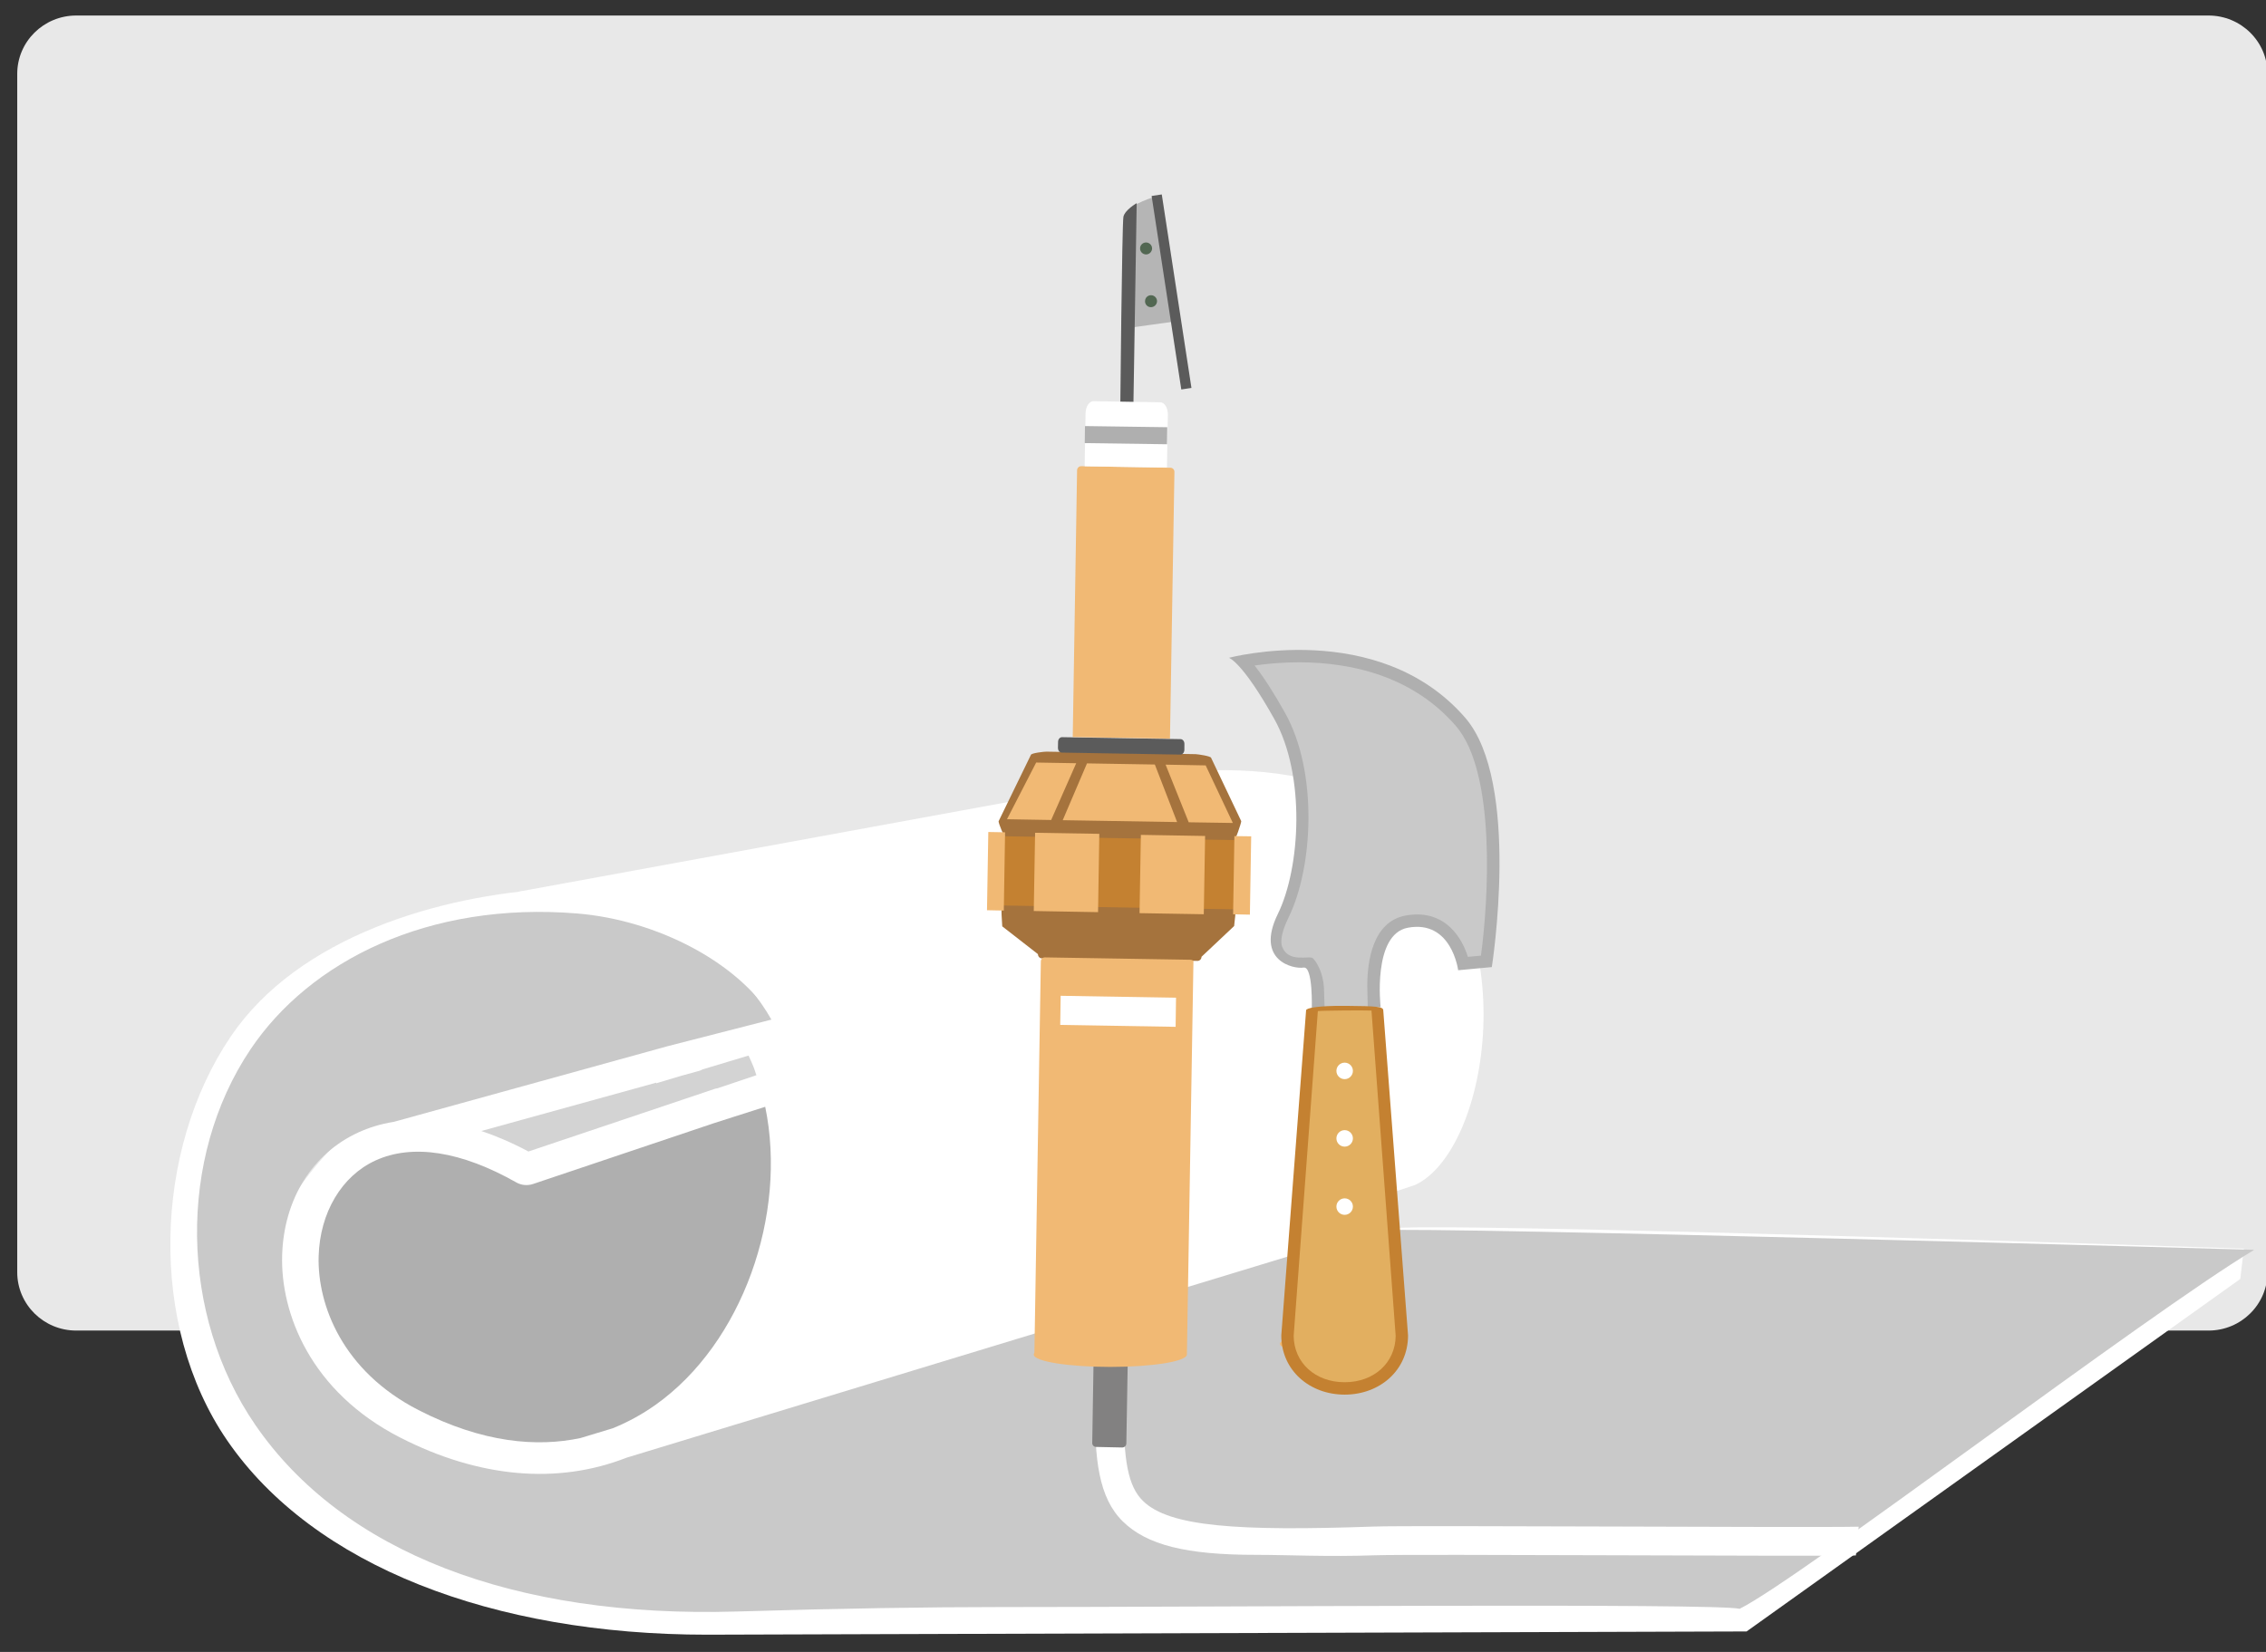 <?xml version="1.0" encoding="utf-8"?>
<!-- Generator: Adobe Illustrator 16.0.0, SVG Export Plug-In . SVG Version: 6.00 Build 0)  -->
<!DOCTYPE svg PUBLIC "-//W3C//DTD SVG 1.1//EN" "http://www.w3.org/Graphics/SVG/1.1/DTD/svg11.dtd">
<svg version="1.1" id="Layer_1" xmlns="http://www.w3.org/2000/svg" xmlns:xlink="http://www.w3.org/1999/xlink" x="0px" y="0px"
	 width="192px" height="140px" viewBox="0 0 192 140" enable-background="new 0 0 192 140" xml:space="preserve">
<rect x="0" y="0" width="192" height="140" fill="#333333" stroke="none"/>
<path fill="#E8E8E8" d="M192.127,107.818c0,2.731-2.238,4.947-5,4.947H6.46c-2.762,0-5-2.216-5-4.947V6.26
	c0-2.731,2.238-4.945,5-4.945h180.667c2.762,0,5,2.214,5,4.945V107.818L192.127,107.818z"/>
<g>
	<path fill="#FFFFFF" d="M118.145,110.797c0,13.076-21.594,23.678-48.229,23.678c-26.636,0-48.229-10.602-48.229-23.678
		s20.497-29.158,47.133-29.158C95.454,81.639,118.145,97.721,118.145,110.797z"/>
	<path fill="#AFAFAF" d="M60.498,95.186l-15.335,5.158c-0.465,0.156-0.99,0.11-1.406-0.129c-4.675-2.65-8.8-3.297-11.939-1.865
		c-2.868,1.31-4.713,4.42-4.819,8.118c-0.117,4.144,2.043,9.747,8.459,13.034c5.473,2.805,10.057,3.145,13.717,2.375l2.733-0.828
		c1.39-0.558,2.599-1.256,3.629-1.984c7.373-5.224,11.19-16.14,9.3-25.265L60.498,95.186z"/>
	<path fill="#FFFFFF" d="M59.914,138.539c-18.133,0-33.343-5.816-40.651-16.443c-6.727-9.781-6.24-24.613,0.294-34.261
		c5.695-8.403,17.576-11.967,27.395-12.517c0.109-0.006,3.062,0.877,5.303,1.279C53.6,76.84,69.058,82.285,68.359,82.9
		c-4.155,3.662-34.368,11.24-34.368,11.24c-0.927,0.146-3.325,1.004-4.124,1.369c-3.419,1.559-6.656,5.368-6.776,9.594
		c-0.128,4.508,1.255,13.136,8.249,16.719c3.785,1.939,10.826,4.111,14.435,4.111c2.02,0,55.768-16.979,71.825-21.791
		c2.338-0.699,72.523,1.681,72.523,1.681l-0.303,2.569l-41.829,29.873C147.991,138.266,60.777,138.539,59.914,138.539z"/>
	<path fill="#C9C9C9" d="M116.436,104.264l-63.351,19.275c-5.832,2.287-12.487,1.721-19.2-1.719
		c-7.571-3.881-10.12-10.51-9.979-15.422c0.133-4.742,2.553-8.645,6.472-10.431c0.832-0.381,1.834-0.709,3.003-0.894l23.178-6.406
		l8.952-2.296c-2.946-4.843-9.917-8.405-16.594-8.953c-12.632-1.038-22.667,4.033-27.69,11.513
		c-6.198,9.229-6.017,22.488,0.409,31.834c7.401,10.762,21.881,16.375,40.79,15.81c8.896-0.269,16.23-0.377,22.268-0.377
		c18.234,0,60.64-0.341,62.708,0.147c5.092-2.527,34.467-24.938,43.599-30.423C191,105.924,122.531,103.955,116.436,104.264z"/>
	<g>
		<g>
			<g>
				<g>
					<path fill="#D3D3D3" d="M60.611,92.264c0.052-0.018,0.104-0.011,0.156-0.023l3.321-1.117c-0.079-0.225-0.144-0.459-0.231-0.682
						c-0.133-0.338-0.282-0.659-0.433-0.983l-3.901,1.173c-0.075,0.033-0.137,0.085-0.218,0.105l-1.66,0.459l-2.051,0.615
						l0.016-0.056l-14.828,4.097c1.243,0.416,2.57,0.978,3.992,1.737L60.611,92.264z"/>
				</g>
			</g>
		</g>
	</g>
	<path fill="#FFFFFF" d="M66.787,89.568c3.272,9.547,1.305,21.869-7.055,29.685c0,0,59.247-18.399,60.179-18.834
		c6.306-2.935,9.46-22.385-1.142-30.74c-9.791-7.72-26.552-2.953-26.552-2.953L43.81,75.592
		C54.926,75.864,63.779,80.798,66.787,89.568z"/>
	<g>
		<g>
			<g>
				<path fill="#FFFFFF" d="M106.415,131.773c2.755,0,6.071,0.178,10.081,0.037c3.322-0.119,36.436,0.11,40.753,0.012l0.239-2.436
					c-4.332,0.098-37.75-0.13-41.078-0.011c-11.539,0.405-17.33,0.021-19.563-2.169c-1.25-1.225-1.688-3.42-1.615-8.104
					l-2.436-0.037c-0.07,4.609,0.296,7.873,2.344,9.879C97.174,130.939,100.501,131.773,106.415,131.773z"/>
			</g>
		</g>
		<g>
			<path fill="#828181" d="M92.879,122.627c-0.189,0-0.338-0.152-0.333-0.334l0.12-7.4c0.002-0.187,0.158-0.34,0.343-0.338
				l2.214,0.037c0.189,0,0.34,0.163,0.34,0.348l-0.127,7.388c-0.002,0.196-0.16,0.346-0.348,0.346L92.879,122.627z"/>
			<path fill="#A5733D" d="M85.23,70.963c-0.162-0.006-0.625-1.189-0.619-1.36l2.732-5.615c0.006-0.171,1.156-0.289,1.322-0.286
				l12.647,0.212c0.162,0.007,1.317,0.161,1.313,0.327l2.547,5.354c-0.006,0.172-0.504,1.69-0.657,1.682L85.23,70.963z"/>
			<path fill="#C48131" d="M84.06,76.809c-0.194,0.004-0.339-0.176-0.337-0.395l0.087-5.168c0.002-0.215,0.155-0.391,0.341-0.389
				l21.439,0.355c0.184,0.008,0.326,0.182,0.334,0.395l-0.096,5.176c-0.002,0.217-0.15,0.383-0.336,0.378L84.06,76.809z"/>
			<path fill="#A5733D" d="M88.283,81.221c-0.188,0-0.34-0.164-0.338-0.359l-3.023-2.354c0.002-0.195-0.16-1.769,0.025-1.768
				l19.645,0.326c0.194-0.002-0.02,1.222-0.021,1.414l-2.766,2.608c-0.002,0.195-0.156,0.349-0.342,0.349L88.283,81.221z"/>
			<path fill="#F1B974" d="M87.977,115.023c-0.187-0.004-0.331-0.158-0.332-0.35l0.547-33.201c0.004-0.19,0.156-0.338,0.344-0.334
				l12.327,0.201c0.191,0.004,0.338,0.163,0.259,0.09l-0.552,33.196c0.078,0.449-1.194,0.313-1.379,0.312L87.977,115.023z"/>
			<polygon fill="#FFFFFF" points="89.834,86.861 89.871,84.393 99.646,84.557 99.611,87.023 			"/>
			<g>
				<polygon fill="#F1B974" points="83.629,77.141 83.74,70.511 85.16,70.537 85.053,77.17 				"/>
				<polygon fill="#F1B974" points="104.482,77.486 104.592,70.859 106.014,70.878 105.904,77.516 				"/>
				<polygon fill="#F1B974" points="87.592,77.209 87.705,70.577 93.145,70.667 93.039,77.305 				"/>
				
					<rect x="95.954" y="71.373" transform="matrix(0.017 -1 1 0.017 23.55 172.13)" fill="#F1B974" width="6.634" height="5.443"/>
			</g>
			<g>
				<polygon fill="#F1B974" points="85.322,69.43 87.795,64.625 91.188,64.683 89.066,69.494 				"/>
				<polygon fill="#F1B974" points="104.46,69.746 102.158,64.867 98.762,64.804 100.721,69.688 				"/>
				<polygon fill="#F1B974" points="90.045,69.511 92.102,64.697 97.85,64.792 99.738,69.67 				"/>
			</g>
			<path fill="#5B5B5B" d="M89.973,63.782c-0.192,0.002-0.337-0.183-0.332-0.409l0.01-0.497c-0.002-0.226,0.16-0.411,0.348-0.401
				l10.026,0.165c0.189-0.001,0.338,0.19,0.332,0.411l-0.004,0.502c-0.008,0.227-0.154,0.405-0.347,0.399L89.973,63.782z"/>
			<path fill="#F1B974" d="M99.133,62.602l0.377-22.606c0.004-0.191-0.146-0.354-0.334-0.354l-7.566-0.131
				c-0.191-0.003-0.347,0.155-0.348,0.351l-0.368,22.601L99.133,62.602z"/>
			<path fill="#B5B5B5" d="M95.822,27.761c0,0-0.272-8.874-0.265-9.674c0.019-0.794,2.503-1.474,2.503-1.474l1.519,10.627
				L95.822,27.761z"/>
			<path fill="#5B5B5B" d="M94.918,34.971c0,0,0.151-16.011,0.271-16.601c0.125-0.582,1.124-1.152,1.124-1.152l-0.289,17.773
				L94.918,34.971z"/>
			<path fill="#FFFFFF" d="M98.873,39.629c0-0.034,0.003-0.065,0.006-0.101l0.076-4.39c0.009-0.569-0.282-1.039-0.646-1.044
				L92.662,34c-0.37-0.007-0.67,0.454-0.682,1.018l-0.076,4.395c0.006,0.034,0.006,0.069,0.008,0.103L98.873,39.629z"/>
			<polygon fill="#5B5B5B" points="100.092,33.006 97.578,16.607 98.439,16.479 100.952,32.877 			"/>
			
				<rect x="94.701" y="33.411" transform="matrix(0.014 -1 1 0.014 57.174 131.786)" fill="#AFAFAF" width="1.444" height="6.973"/>
			<path fill="#526752" d="M97.102,21.564c-0.283-0.004-0.508-0.238-0.502-0.514c0-0.281,0.236-0.506,0.517-0.501
				c0.276,0.006,0.506,0.237,0.5,0.515C97.609,21.347,97.376,21.566,97.102,21.564z"/>
			<path fill="#526752" d="M97.516,26.033c-0.287-0.001-0.507-0.234-0.496-0.519c0.006-0.276,0.229-0.499,0.514-0.494
				c0.281,0.004,0.507,0.237,0.503,0.515C98.027,25.815,97.793,26.035,97.516,26.033z"/>
		</g>
	</g>
	<ellipse fill="#F1B974" cx="113.322" cy="113.889" rx="4.875" ry="0.877"/>
	<ellipse fill="#F1B974" cx="94.077" cy="114.798" rx="6.487" ry="1.048"/>
	<g>
		<g>
			<path fill="#AFAFAF" d="M104.129,55.749c0,0,12.684-3.386,20.02,5.081c4.738,5.466,2.254,21.13,2.254,21.13l-2.852,0.267
				c0,0-0.547-4.295-4.264-3.602c-3.018,0.564-2.305,6.734-2.305,6.734l-5.834,0.188c0,0,0.121-3.67-0.688-3.545
				c-0.929,0.146-4.108-0.627-2.188-4.543c1.918-3.916,2.367-11.755-0.297-16.52C105.249,56.063,104.129,55.749,104.129,55.749z"/>
			<path fill="#C9C9C9" d="M112.238,85.514c-0.006-0.188-0.051-1.709-0.063-1.88c-0.084-1.118-0.534-2.024-0.93-2.421
				c-0.271-0.273-2.045,0.428-2.595-0.947c-0.217-0.541,0.011-1.447,0.533-2.514c2.09-4.266,2.498-12.328-0.293-17.324
				c-0.951-1.703-1.826-3.06-2.588-4.024c0.795-0.116,1.799-0.222,2.934-0.26c4.199-0.135,10.058,0.689,14.117,5.375
				c3.414,3.94,2.773,14.708,2.129,19.472l-1.11,0.103c-0.504-1.638-1.815-3.677-4.458-3.593c-0.266,0.009-0.542,0.039-0.82,0.092
				c-2.793,0.521-3.242,3.875-3.244,5.97c0,0.172,0.037,1.682,0.041,1.832L112.238,85.514z"/>
		</g>
		<path fill="#C48131" d="M119.305,113.173c0,2.968-2.404,5.021-5.371,5.021l0,0c-2.967,0-5.369-2.055-5.369-5.021l2.102-27.553
			c0-0.179,0.936-0.397,3.385-0.374c2.569,0.023,3.152,0.063,3.152,0.374L119.305,113.173z"/>
		<path fill="#E2AF60" d="M113.934,117.143c-2.488,0-4.299-1.649-4.32-3.932l2.048-27.521c0.368-0.047,3.979-0.078,4.545-0.045
			l2.049,27.566C118.232,115.492,116.424,117.143,113.934,117.143z"/>
		<circle fill="#FFFFFF" cx="113.934" cy="90.758" r="0.699"/>
		<circle fill="#FFFFFF" cx="113.934" cy="96.478" r="0.699"/>
		<circle fill="#FFFFFF" cx="113.934" cy="102.258" r="0.699"/>
	</g>
</g>
</svg>
